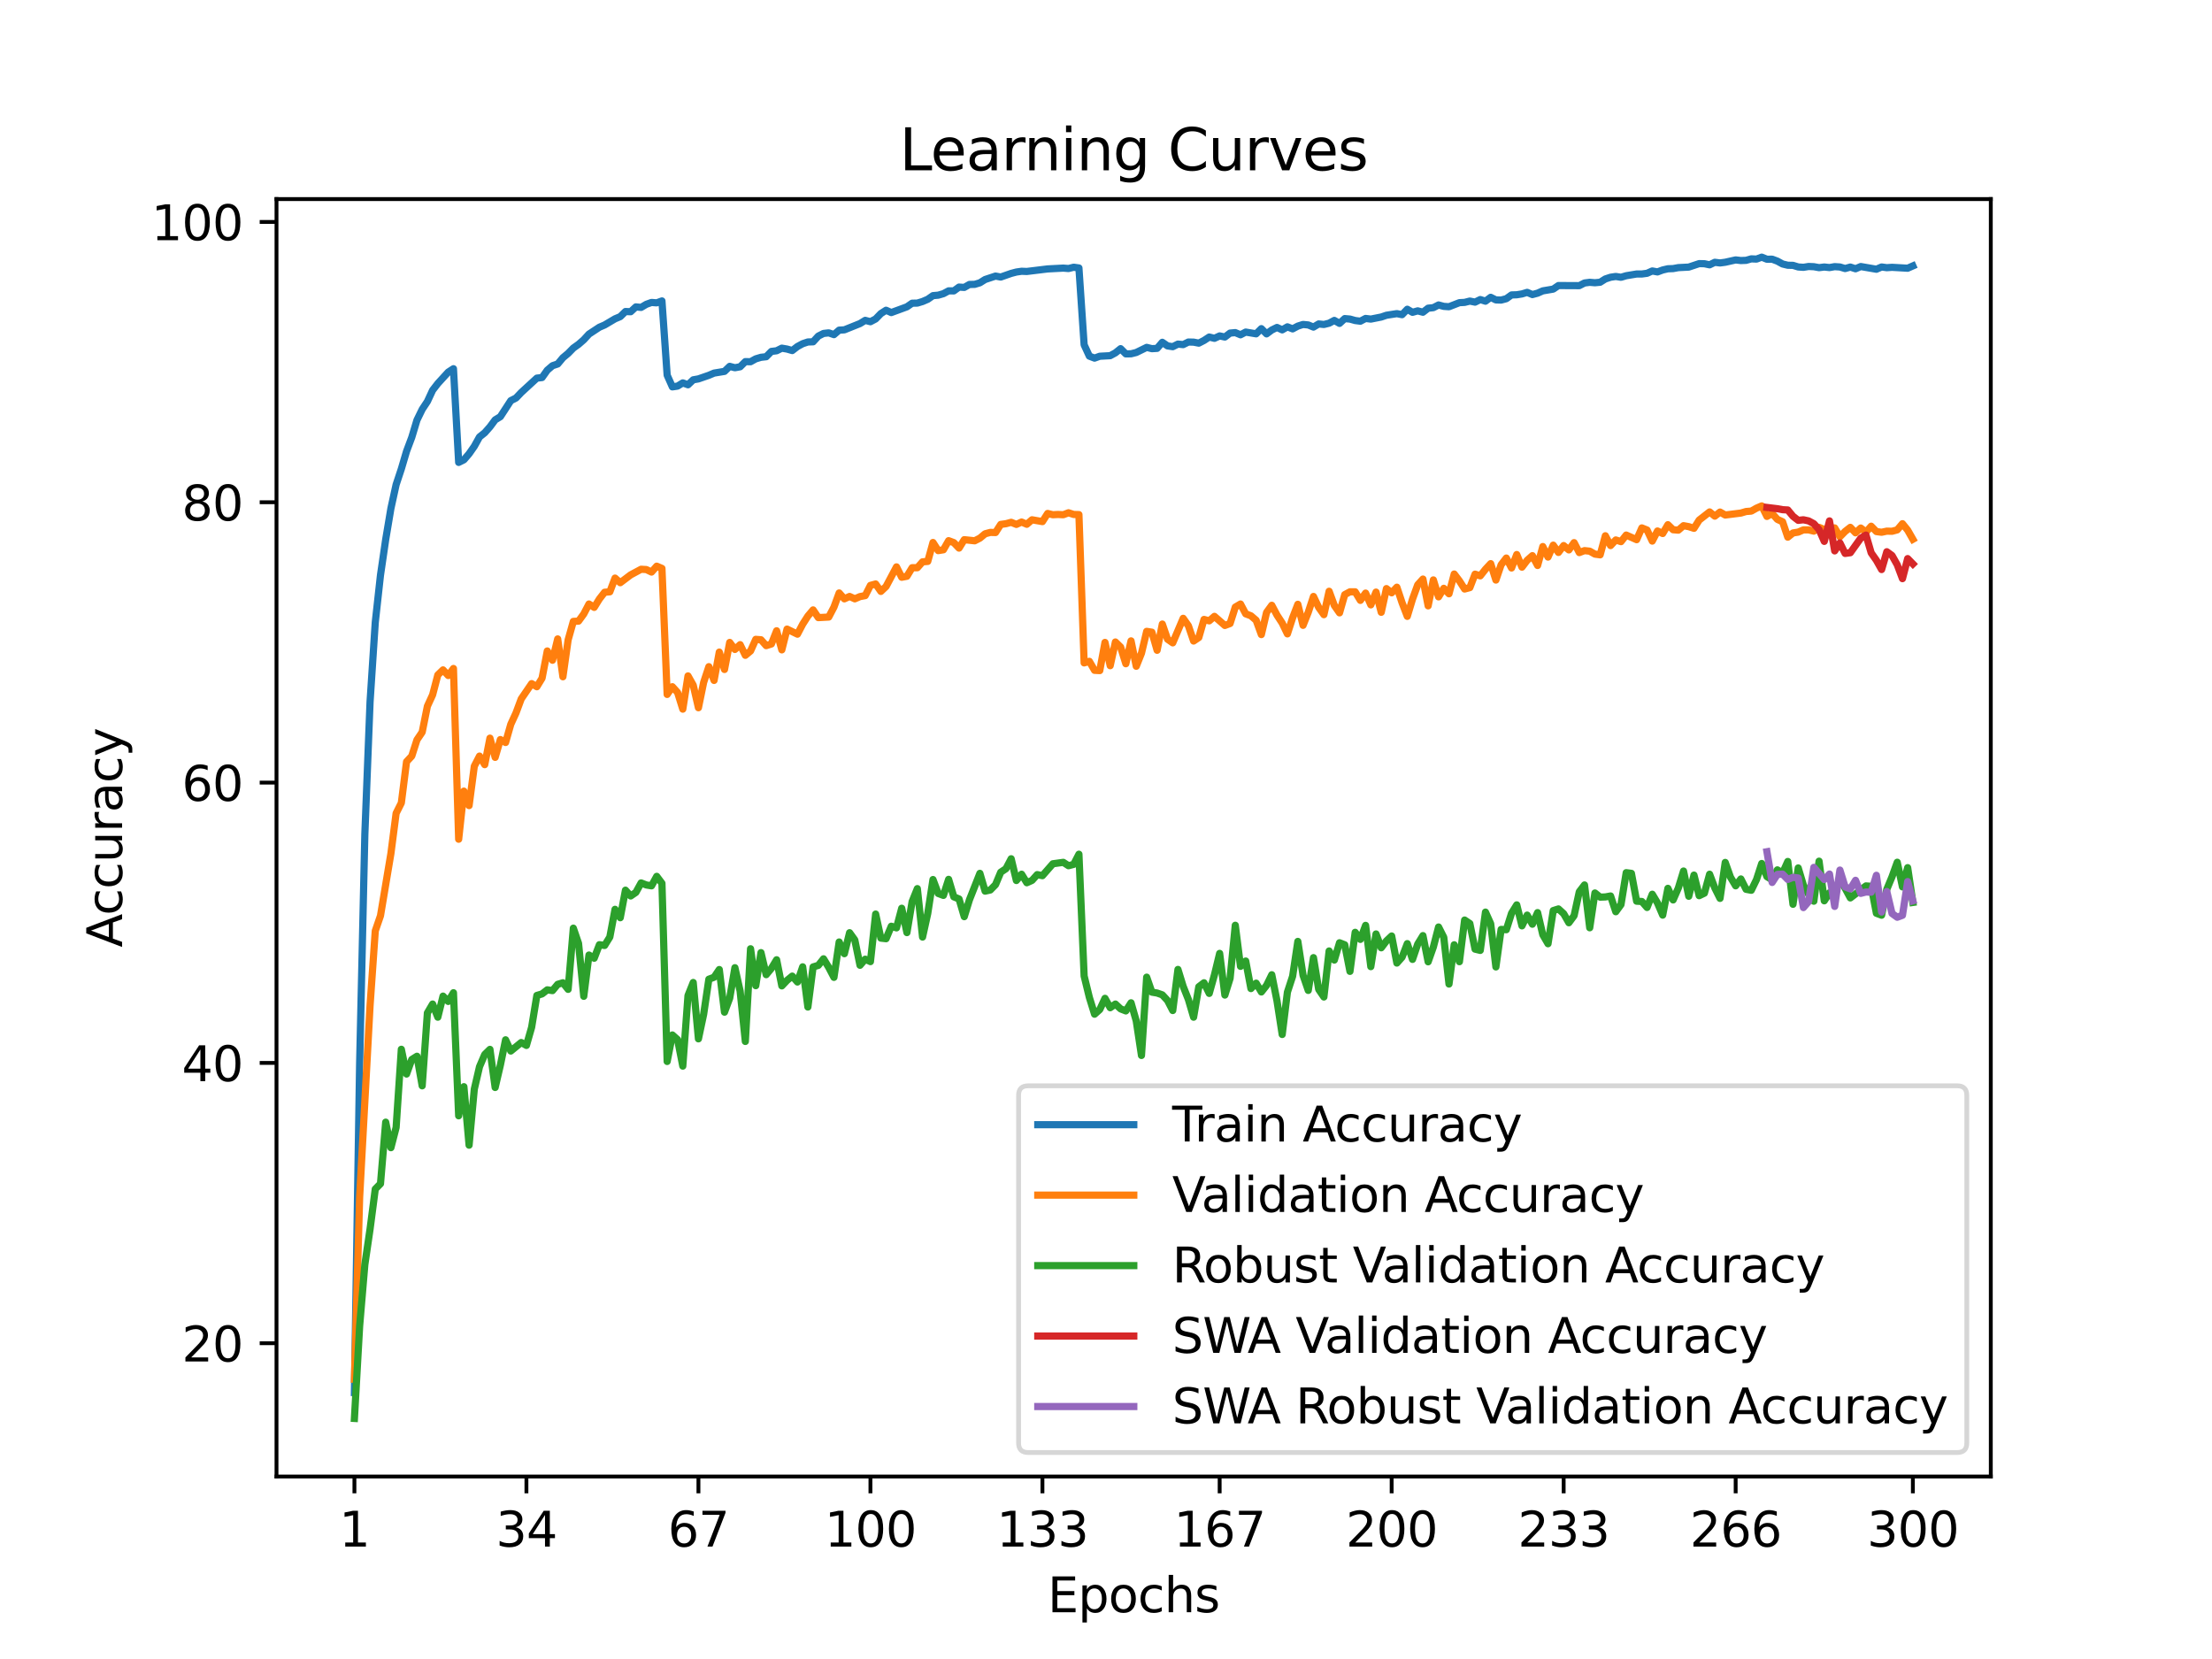 <?xml version="1.0" encoding="utf-8" standalone="no"?>
<!DOCTYPE svg PUBLIC "-//W3C//DTD SVG 1.1//EN"
  "http://www.w3.org/Graphics/SVG/1.1/DTD/svg11.dtd">
<svg xmlns:xlink="http://www.w3.org/1999/xlink" width="460.8pt" height="345.6pt" viewBox="0 0 460.8 345.6" xmlns="http://www.w3.org/2000/svg" version="1.1">
 <defs>
  <style type="text/css">*{stroke-linejoin: round; stroke-linecap: butt}</style>
 </defs>
 <g id="figure_1">
  <g id="patch_1">
   <path d="M 0 345.6 
L 460.8 345.6 
L 460.8 0 
L 0 0 
z
" style="fill: #ffffff"/>
  </g>
  <g id="axes_1">
   <g id="patch_2">
    <path d="M 57.6 307.584 
L 414.72 307.584 
L 414.72 41.472 
L 57.6 41.472 
z
" style="fill: #ffffff"/>
   </g>
   <g id="matplotlib.axis_1">
    <g id="xtick_1">
     <g id="line2d_1">
      <defs>
       <path id="mcf1f7110f9" d="M 0 0 
L 0 3.5 
" style="stroke: #000000; stroke-width: 0.8"/>
      </defs>
      <g>
       <use xlink:href="#mcf1f7110f9" x="73.833" y="307.584" style="stroke: #000000; stroke-width: 0.8"/>
      </g>
     </g>
     <g id="text_1">
      <!-- 1 -->
      <g transform="translate(70.651 322.182) scale(0.1 -0.1)">
       <defs>
        <path id="DejaVuSans-31" d="M 794 531 
L 1825 531 
L 1825 4091 
L 703 3866 
L 703 4441 
L 1819 4666 
L 2450 4666 
L 2450 531 
L 3481 531 
L 3481 0 
L 794 0 
L 794 531 
z
" transform="scale(0.016)"/>
       </defs>
       <use xlink:href="#DejaVuSans-31"/>
      </g>
     </g>
    </g>
    <g id="xtick_2">
     <g id="line2d_2">
      <g>
       <use xlink:href="#mcf1f7110f9" x="109.664" y="307.584" style="stroke: #000000; stroke-width: 0.8"/>
      </g>
     </g>
     <g id="text_2">
      <!-- 34 -->
      <g transform="translate(103.302 322.182) scale(0.1 -0.1)">
       <defs>
        <path id="DejaVuSans-33" d="M 2597 2516 
Q 3050 2419 3304 2112 
Q 3559 1806 3559 1356 
Q 3559 666 3084 287 
Q 2609 -91 1734 -91 
Q 1441 -91 1130 -33 
Q 819 25 488 141 
L 488 750 
Q 750 597 1062 519 
Q 1375 441 1716 441 
Q 2309 441 2620 675 
Q 2931 909 2931 1356 
Q 2931 1769 2642 2001 
Q 2353 2234 1838 2234 
L 1294 2234 
L 1294 2753 
L 1863 2753 
Q 2328 2753 2575 2939 
Q 2822 3125 2822 3475 
Q 2822 3834 2567 4026 
Q 2313 4219 1838 4219 
Q 1578 4219 1281 4162 
Q 984 4106 628 3988 
L 628 4550 
Q 988 4650 1302 4700 
Q 1616 4750 1894 4750 
Q 2613 4750 3031 4423 
Q 3450 4097 3450 3541 
Q 3450 3153 3228 2886 
Q 3006 2619 2597 2516 
z
" transform="scale(0.016)"/>
        <path id="DejaVuSans-34" d="M 2419 4116 
L 825 1625 
L 2419 1625 
L 2419 4116 
z
M 2253 4666 
L 3047 4666 
L 3047 1625 
L 3713 1625 
L 3713 1100 
L 3047 1100 
L 3047 0 
L 2419 0 
L 2419 1100 
L 313 1100 
L 313 1709 
L 2253 4666 
z
" transform="scale(0.016)"/>
       </defs>
       <use xlink:href="#DejaVuSans-33"/>
       <use xlink:href="#DejaVuSans-34" x="63.623"/>
      </g>
     </g>
    </g>
    <g id="xtick_3">
     <g id="line2d_3">
      <g>
       <use xlink:href="#mcf1f7110f9" x="145.496" y="307.584" style="stroke: #000000; stroke-width: 0.8"/>
      </g>
     </g>
     <g id="text_3">
      <!-- 67 -->
      <g transform="translate(139.133 322.182) scale(0.1 -0.1)">
       <defs>
        <path id="DejaVuSans-36" d="M 2113 2584 
Q 1688 2584 1439 2293 
Q 1191 2003 1191 1497 
Q 1191 994 1439 701 
Q 1688 409 2113 409 
Q 2538 409 2786 701 
Q 3034 994 3034 1497 
Q 3034 2003 2786 2293 
Q 2538 2584 2113 2584 
z
M 3366 4563 
L 3366 3988 
Q 3128 4100 2886 4159 
Q 2644 4219 2406 4219 
Q 1781 4219 1451 3797 
Q 1122 3375 1075 2522 
Q 1259 2794 1537 2939 
Q 1816 3084 2150 3084 
Q 2853 3084 3261 2657 
Q 3669 2231 3669 1497 
Q 3669 778 3244 343 
Q 2819 -91 2113 -91 
Q 1303 -91 875 529 
Q 447 1150 447 2328 
Q 447 3434 972 4092 
Q 1497 4750 2381 4750 
Q 2619 4750 2861 4703 
Q 3103 4656 3366 4563 
z
" transform="scale(0.016)"/>
        <path id="DejaVuSans-37" d="M 525 4666 
L 3525 4666 
L 3525 4397 
L 1831 0 
L 1172 0 
L 2766 4134 
L 525 4134 
L 525 4666 
z
" transform="scale(0.016)"/>
       </defs>
       <use xlink:href="#DejaVuSans-36"/>
       <use xlink:href="#DejaVuSans-37" x="63.623"/>
      </g>
     </g>
    </g>
    <g id="xtick_4">
     <g id="line2d_4">
      <g>
       <use xlink:href="#mcf1f7110f9" x="181.327" y="307.584" style="stroke: #000000; stroke-width: 0.8"/>
      </g>
     </g>
     <g id="text_4">
      <!-- 100 -->
      <g transform="translate(171.783 322.182) scale(0.1 -0.1)">
       <defs>
        <path id="DejaVuSans-30" d="M 2034 4250 
Q 1547 4250 1301 3770 
Q 1056 3291 1056 2328 
Q 1056 1369 1301 889 
Q 1547 409 2034 409 
Q 2525 409 2770 889 
Q 3016 1369 3016 2328 
Q 3016 3291 2770 3770 
Q 2525 4250 2034 4250 
z
M 2034 4750 
Q 2819 4750 3233 4129 
Q 3647 3509 3647 2328 
Q 3647 1150 3233 529 
Q 2819 -91 2034 -91 
Q 1250 -91 836 529 
Q 422 1150 422 2328 
Q 422 3509 836 4129 
Q 1250 4750 2034 4750 
z
" transform="scale(0.016)"/>
       </defs>
       <use xlink:href="#DejaVuSans-31"/>
       <use xlink:href="#DejaVuSans-30" x="63.623"/>
       <use xlink:href="#DejaVuSans-30" x="127.246"/>
      </g>
     </g>
    </g>
    <g id="xtick_5">
     <g id="line2d_5">
      <g>
       <use xlink:href="#mcf1f7110f9" x="217.158" y="307.584" style="stroke: #000000; stroke-width: 0.8"/>
      </g>
     </g>
     <g id="text_5">
      <!-- 133 -->
      <g transform="translate(207.615 322.182) scale(0.1 -0.1)">
       <use xlink:href="#DejaVuSans-31"/>
       <use xlink:href="#DejaVuSans-33" x="63.623"/>
       <use xlink:href="#DejaVuSans-33" x="127.246"/>
      </g>
     </g>
    </g>
    <g id="xtick_6">
     <g id="line2d_6">
      <g>
       <use xlink:href="#mcf1f7110f9" x="254.076" y="307.584" style="stroke: #000000; stroke-width: 0.8"/>
      </g>
     </g>
     <g id="text_6">
      <!-- 167 -->
      <g transform="translate(244.532 322.182) scale(0.1 -0.1)">
       <use xlink:href="#DejaVuSans-31"/>
       <use xlink:href="#DejaVuSans-36" x="63.623"/>
       <use xlink:href="#DejaVuSans-37" x="127.246"/>
      </g>
     </g>
    </g>
    <g id="xtick_7">
     <g id="line2d_7">
      <g>
       <use xlink:href="#mcf1f7110f9" x="289.907" y="307.584" style="stroke: #000000; stroke-width: 0.8"/>
      </g>
     </g>
     <g id="text_7">
      <!-- 200 -->
      <g transform="translate(280.363 322.182) scale(0.1 -0.1)">
       <defs>
        <path id="DejaVuSans-32" d="M 1228 531 
L 3431 531 
L 3431 0 
L 469 0 
L 469 531 
Q 828 903 1448 1529 
Q 2069 2156 2228 2338 
Q 2531 2678 2651 2914 
Q 2772 3150 2772 3378 
Q 2772 3750 2511 3984 
Q 2250 4219 1831 4219 
Q 1534 4219 1204 4116 
Q 875 4013 500 3803 
L 500 4441 
Q 881 4594 1212 4672 
Q 1544 4750 1819 4750 
Q 2544 4750 2975 4387 
Q 3406 4025 3406 3419 
Q 3406 3131 3298 2873 
Q 3191 2616 2906 2266 
Q 2828 2175 2409 1742 
Q 1991 1309 1228 531 
z
" transform="scale(0.016)"/>
       </defs>
       <use xlink:href="#DejaVuSans-32"/>
       <use xlink:href="#DejaVuSans-30" x="63.623"/>
       <use xlink:href="#DejaVuSans-30" x="127.246"/>
      </g>
     </g>
    </g>
    <g id="xtick_8">
     <g id="line2d_8">
      <g>
       <use xlink:href="#mcf1f7110f9" x="325.739" y="307.584" style="stroke: #000000; stroke-width: 0.8"/>
      </g>
     </g>
     <g id="text_8">
      <!-- 233 -->
      <g transform="translate(316.195 322.182) scale(0.1 -0.1)">
       <use xlink:href="#DejaVuSans-32"/>
       <use xlink:href="#DejaVuSans-33" x="63.623"/>
       <use xlink:href="#DejaVuSans-33" x="127.246"/>
      </g>
     </g>
    </g>
    <g id="xtick_9">
     <g id="line2d_9">
      <g>
       <use xlink:href="#mcf1f7110f9" x="361.57" y="307.584" style="stroke: #000000; stroke-width: 0.8"/>
      </g>
     </g>
     <g id="text_9">
      <!-- 266 -->
      <g transform="translate(352.026 322.182) scale(0.1 -0.1)">
       <use xlink:href="#DejaVuSans-32"/>
       <use xlink:href="#DejaVuSans-36" x="63.623"/>
       <use xlink:href="#DejaVuSans-36" x="127.246"/>
      </g>
     </g>
    </g>
    <g id="xtick_10">
     <g id="line2d_10">
      <g>
       <use xlink:href="#mcf1f7110f9" x="398.487" y="307.584" style="stroke: #000000; stroke-width: 0.8"/>
      </g>
     </g>
     <g id="text_10">
      <!-- 300 -->
      <g transform="translate(388.944 322.182) scale(0.1 -0.1)">
       <use xlink:href="#DejaVuSans-33"/>
       <use xlink:href="#DejaVuSans-30" x="63.623"/>
       <use xlink:href="#DejaVuSans-30" x="127.246"/>
      </g>
     </g>
    </g>
    <g id="text_11">
     <!-- Epochs -->
     <g transform="translate(218.244 335.861) scale(0.1 -0.1)">
      <defs>
       <path id="DejaVuSans-45" d="M 628 4666 
L 3578 4666 
L 3578 4134 
L 1259 4134 
L 1259 2753 
L 3481 2753 
L 3481 2222 
L 1259 2222 
L 1259 531 
L 3634 531 
L 3634 0 
L 628 0 
L 628 4666 
z
" transform="scale(0.016)"/>
       <path id="DejaVuSans-70" d="M 1159 525 
L 1159 -1331 
L 581 -1331 
L 581 3500 
L 1159 3500 
L 1159 2969 
Q 1341 3281 1617 3432 
Q 1894 3584 2278 3584 
Q 2916 3584 3314 3078 
Q 3713 2572 3713 1747 
Q 3713 922 3314 415 
Q 2916 -91 2278 -91 
Q 1894 -91 1617 61 
Q 1341 213 1159 525 
z
M 3116 1747 
Q 3116 2381 2855 2742 
Q 2594 3103 2138 3103 
Q 1681 3103 1420 2742 
Q 1159 2381 1159 1747 
Q 1159 1113 1420 752 
Q 1681 391 2138 391 
Q 2594 391 2855 752 
Q 3116 1113 3116 1747 
z
" transform="scale(0.016)"/>
       <path id="DejaVuSans-6f" d="M 1959 3097 
Q 1497 3097 1228 2736 
Q 959 2375 959 1747 
Q 959 1119 1226 758 
Q 1494 397 1959 397 
Q 2419 397 2687 759 
Q 2956 1122 2956 1747 
Q 2956 2369 2687 2733 
Q 2419 3097 1959 3097 
z
M 1959 3584 
Q 2709 3584 3137 3096 
Q 3566 2609 3566 1747 
Q 3566 888 3137 398 
Q 2709 -91 1959 -91 
Q 1206 -91 779 398 
Q 353 888 353 1747 
Q 353 2609 779 3096 
Q 1206 3584 1959 3584 
z
" transform="scale(0.016)"/>
       <path id="DejaVuSans-63" d="M 3122 3366 
L 3122 2828 
Q 2878 2963 2633 3030 
Q 2388 3097 2138 3097 
Q 1578 3097 1268 2742 
Q 959 2388 959 1747 
Q 959 1106 1268 751 
Q 1578 397 2138 397 
Q 2388 397 2633 464 
Q 2878 531 3122 666 
L 3122 134 
Q 2881 22 2623 -34 
Q 2366 -91 2075 -91 
Q 1284 -91 818 406 
Q 353 903 353 1747 
Q 353 2603 823 3093 
Q 1294 3584 2113 3584 
Q 2378 3584 2631 3529 
Q 2884 3475 3122 3366 
z
" transform="scale(0.016)"/>
       <path id="DejaVuSans-68" d="M 3513 2113 
L 3513 0 
L 2938 0 
L 2938 2094 
Q 2938 2591 2744 2837 
Q 2550 3084 2163 3084 
Q 1697 3084 1428 2787 
Q 1159 2491 1159 1978 
L 1159 0 
L 581 0 
L 581 4863 
L 1159 4863 
L 1159 2956 
Q 1366 3272 1645 3428 
Q 1925 3584 2291 3584 
Q 2894 3584 3203 3211 
Q 3513 2838 3513 2113 
z
" transform="scale(0.016)"/>
       <path id="DejaVuSans-73" d="M 2834 3397 
L 2834 2853 
Q 2591 2978 2328 3040 
Q 2066 3103 1784 3103 
Q 1356 3103 1142 2972 
Q 928 2841 928 2578 
Q 928 2378 1081 2264 
Q 1234 2150 1697 2047 
L 1894 2003 
Q 2506 1872 2764 1633 
Q 3022 1394 3022 966 
Q 3022 478 2636 193 
Q 2250 -91 1575 -91 
Q 1294 -91 989 -36 
Q 684 19 347 128 
L 347 722 
Q 666 556 975 473 
Q 1284 391 1588 391 
Q 1994 391 2212 530 
Q 2431 669 2431 922 
Q 2431 1156 2273 1281 
Q 2116 1406 1581 1522 
L 1381 1569 
Q 847 1681 609 1914 
Q 372 2147 372 2553 
Q 372 3047 722 3315 
Q 1072 3584 1716 3584 
Q 2034 3584 2315 3537 
Q 2597 3491 2834 3397 
z
" transform="scale(0.016)"/>
      </defs>
      <use xlink:href="#DejaVuSans-45"/>
      <use xlink:href="#DejaVuSans-70" x="63.184"/>
      <use xlink:href="#DejaVuSans-6f" x="126.66"/>
      <use xlink:href="#DejaVuSans-63" x="187.842"/>
      <use xlink:href="#DejaVuSans-68" x="242.822"/>
      <use xlink:href="#DejaVuSans-73" x="306.201"/>
     </g>
    </g>
   </g>
   <g id="matplotlib.axis_2">
    <g id="ytick_1">
     <g id="line2d_11">
      <defs>
       <path id="mb8cfdca576" d="M 0 0 
L -3.5 0 
" style="stroke: #000000; stroke-width: 0.8"/>
      </defs>
      <g>
       <use xlink:href="#mb8cfdca576" x="57.6" y="279.821" style="stroke: #000000; stroke-width: 0.8"/>
      </g>
     </g>
     <g id="text_12">
      <!-- 20 -->
      <g transform="translate(37.875 283.621) scale(0.1 -0.1)">
       <use xlink:href="#DejaVuSans-32"/>
       <use xlink:href="#DejaVuSans-30" x="63.623"/>
      </g>
     </g>
    </g>
    <g id="ytick_2">
     <g id="line2d_12">
      <g>
       <use xlink:href="#mb8cfdca576" x="57.6" y="221.424" style="stroke: #000000; stroke-width: 0.8"/>
      </g>
     </g>
     <g id="text_13">
      <!-- 40 -->
      <g transform="translate(37.875 225.224) scale(0.1 -0.1)">
       <use xlink:href="#DejaVuSans-34"/>
       <use xlink:href="#DejaVuSans-30" x="63.623"/>
      </g>
     </g>
    </g>
    <g id="ytick_3">
     <g id="line2d_13">
      <g>
       <use xlink:href="#mb8cfdca576" x="57.6" y="163.027" style="stroke: #000000; stroke-width: 0.8"/>
      </g>
     </g>
     <g id="text_14">
      <!-- 60 -->
      <g transform="translate(37.875 166.827) scale(0.1 -0.1)">
       <use xlink:href="#DejaVuSans-36"/>
       <use xlink:href="#DejaVuSans-30" x="63.623"/>
      </g>
     </g>
    </g>
    <g id="ytick_4">
     <g id="line2d_14">
      <g>
       <use xlink:href="#mb8cfdca576" x="57.6" y="104.63" style="stroke: #000000; stroke-width: 0.8"/>
      </g>
     </g>
     <g id="text_15">
      <!-- 80 -->
      <g transform="translate(37.875 108.43) scale(0.1 -0.1)">
       <defs>
        <path id="DejaVuSans-38" d="M 2034 2216 
Q 1584 2216 1326 1975 
Q 1069 1734 1069 1313 
Q 1069 891 1326 650 
Q 1584 409 2034 409 
Q 2484 409 2743 651 
Q 3003 894 3003 1313 
Q 3003 1734 2745 1975 
Q 2488 2216 2034 2216 
z
M 1403 2484 
Q 997 2584 770 2862 
Q 544 3141 544 3541 
Q 544 4100 942 4425 
Q 1341 4750 2034 4750 
Q 2731 4750 3128 4425 
Q 3525 4100 3525 3541 
Q 3525 3141 3298 2862 
Q 3072 2584 2669 2484 
Q 3125 2378 3379 2068 
Q 3634 1759 3634 1313 
Q 3634 634 3220 271 
Q 2806 -91 2034 -91 
Q 1263 -91 848 271 
Q 434 634 434 1313 
Q 434 1759 690 2068 
Q 947 2378 1403 2484 
z
M 1172 3481 
Q 1172 3119 1398 2916 
Q 1625 2713 2034 2713 
Q 2441 2713 2670 2916 
Q 2900 3119 2900 3481 
Q 2900 3844 2670 4047 
Q 2441 4250 2034 4250 
Q 1625 4250 1398 4047 
Q 1172 3844 1172 3481 
z
" transform="scale(0.016)"/>
       </defs>
       <use xlink:href="#DejaVuSans-38"/>
       <use xlink:href="#DejaVuSans-30" x="63.623"/>
      </g>
     </g>
    </g>
    <g id="ytick_5">
     <g id="line2d_15">
      <g>
       <use xlink:href="#mb8cfdca576" x="57.6" y="46.233" style="stroke: #000000; stroke-width: 0.8"/>
      </g>
     </g>
     <g id="text_16">
      <!-- 100 -->
      <g transform="translate(31.512 50.033) scale(0.1 -0.1)">
       <use xlink:href="#DejaVuSans-31"/>
       <use xlink:href="#DejaVuSans-30" x="63.623"/>
       <use xlink:href="#DejaVuSans-30" x="127.246"/>
      </g>
     </g>
    </g>
    <g id="text_17">
     <!-- Accuracy -->
     <g transform="translate(25.433 197.356) rotate(-90) scale(0.1 -0.1)">
      <defs>
       <path id="DejaVuSans-41" d="M 2188 4044 
L 1331 1722 
L 3047 1722 
L 2188 4044 
z
M 1831 4666 
L 2547 4666 
L 4325 0 
L 3669 0 
L 3244 1197 
L 1141 1197 
L 716 0 
L 50 0 
L 1831 4666 
z
" transform="scale(0.016)"/>
       <path id="DejaVuSans-75" d="M 544 1381 
L 544 3500 
L 1119 3500 
L 1119 1403 
Q 1119 906 1312 657 
Q 1506 409 1894 409 
Q 2359 409 2629 706 
Q 2900 1003 2900 1516 
L 2900 3500 
L 3475 3500 
L 3475 0 
L 2900 0 
L 2900 538 
Q 2691 219 2414 64 
Q 2138 -91 1772 -91 
Q 1169 -91 856 284 
Q 544 659 544 1381 
z
M 1991 3584 
L 1991 3584 
z
" transform="scale(0.016)"/>
       <path id="DejaVuSans-72" d="M 2631 2963 
Q 2534 3019 2420 3045 
Q 2306 3072 2169 3072 
Q 1681 3072 1420 2755 
Q 1159 2438 1159 1844 
L 1159 0 
L 581 0 
L 581 3500 
L 1159 3500 
L 1159 2956 
Q 1341 3275 1631 3429 
Q 1922 3584 2338 3584 
Q 2397 3584 2469 3576 
Q 2541 3569 2628 3553 
L 2631 2963 
z
" transform="scale(0.016)"/>
       <path id="DejaVuSans-61" d="M 2194 1759 
Q 1497 1759 1228 1600 
Q 959 1441 959 1056 
Q 959 750 1161 570 
Q 1363 391 1709 391 
Q 2188 391 2477 730 
Q 2766 1069 2766 1631 
L 2766 1759 
L 2194 1759 
z
M 3341 1997 
L 3341 0 
L 2766 0 
L 2766 531 
Q 2569 213 2275 61 
Q 1981 -91 1556 -91 
Q 1019 -91 701 211 
Q 384 513 384 1019 
Q 384 1609 779 1909 
Q 1175 2209 1959 2209 
L 2766 2209 
L 2766 2266 
Q 2766 2663 2505 2880 
Q 2244 3097 1772 3097 
Q 1472 3097 1187 3025 
Q 903 2953 641 2809 
L 641 3341 
Q 956 3463 1253 3523 
Q 1550 3584 1831 3584 
Q 2591 3584 2966 3190 
Q 3341 2797 3341 1997 
z
" transform="scale(0.016)"/>
       <path id="DejaVuSans-79" d="M 2059 -325 
Q 1816 -950 1584 -1140 
Q 1353 -1331 966 -1331 
L 506 -1331 
L 506 -850 
L 844 -850 
Q 1081 -850 1212 -737 
Q 1344 -625 1503 -206 
L 1606 56 
L 191 3500 
L 800 3500 
L 1894 763 
L 2988 3500 
L 3597 3500 
L 2059 -325 
z
" transform="scale(0.016)"/>
      </defs>
      <use xlink:href="#DejaVuSans-41"/>
      <use xlink:href="#DejaVuSans-63" x="66.658"/>
      <use xlink:href="#DejaVuSans-63" x="121.639"/>
      <use xlink:href="#DejaVuSans-75" x="176.619"/>
      <use xlink:href="#DejaVuSans-72" x="239.998"/>
      <use xlink:href="#DejaVuSans-61" x="281.111"/>
      <use xlink:href="#DejaVuSans-63" x="342.391"/>
      <use xlink:href="#DejaVuSans-79" x="397.371"/>
     </g>
    </g>
   </g>
   <g id="line2d_16">
    <path d="M 73.833 290.088 
L 74.919 221.547 
L 76.004 173.796 
L 77.09 146.203 
L 78.176 129.636 
L 79.262 119.808 
L 80.348 112.385 
L 81.433 105.915 
L 82.519 100.957 
L 83.605 97.681 
L 84.691 94.008 
L 85.777 91.111 
L 86.862 87.508 
L 87.948 85.278 
L 89.034 83.637 
L 90.12 81.295 
L 91.206 79.893 
L 93.377 77.517 
L 94.463 76.81 
L 95.549 96.326 
L 96.635 95.789 
L 97.72 94.528 
L 98.806 92.974 
L 99.892 91.018 
L 100.978 90.154 
L 102.064 88.922 
L 103.149 87.462 
L 104.235 86.802 
L 106.407 83.461 
L 107.493 82.913 
L 108.578 81.768 
L 111.836 78.772 
L 112.922 78.65 
L 114.007 77.12 
L 115.093 76.185 
L 116.179 75.823 
L 117.265 74.521 
L 118.351 73.616 
L 119.436 72.506 
L 120.522 71.729 
L 121.608 70.783 
L 122.694 69.598 
L 124.865 68.167 
L 125.951 67.7 
L 128.123 66.415 
L 129.209 65.96 
L 130.294 64.897 
L 131.38 64.938 
L 132.466 63.933 
L 133.552 64.039 
L 134.638 63.396 
L 135.723 63.005 
L 136.809 63.087 
L 137.895 62.69 
L 138.981 78.153 
L 140.067 80.594 
L 141.152 80.431 
L 142.238 79.765 
L 143.324 80.156 
L 144.41 79.123 
L 145.496 78.93 
L 147.667 78.182 
L 148.753 77.721 
L 150.925 77.365 
L 152.01 76.319 
L 153.096 76.606 
L 154.182 76.407 
L 155.268 75.333 
L 156.354 75.356 
L 157.439 74.754 
L 158.525 74.433 
L 159.611 74.311 
L 160.697 73.207 
L 161.783 73.073 
L 162.868 72.53 
L 163.954 72.716 
L 165.04 73.026 
L 166.126 72.185 
L 167.212 71.601 
L 168.297 71.239 
L 169.383 71.204 
L 170.469 70.013 
L 171.555 69.464 
L 172.641 69.341 
L 173.726 69.709 
L 174.812 68.775 
L 175.898 68.71 
L 179.155 67.402 
L 180.241 66.737 
L 181.327 67.017 
L 182.413 66.445 
L 183.499 65.323 
L 184.584 64.628 
L 185.67 65.113 
L 188.928 63.916 
L 190.013 63.163 
L 191.099 63.139 
L 192.185 62.812 
L 193.271 62.345 
L 194.357 61.586 
L 195.442 61.492 
L 196.528 61.177 
L 197.614 60.593 
L 198.7 60.599 
L 199.786 59.805 
L 200.871 59.875 
L 201.957 59.256 
L 203.043 59.238 
L 204.129 58.911 
L 205.215 58.228 
L 207.386 57.51 
L 208.472 57.714 
L 210.644 56.955 
L 211.729 56.669 
L 212.815 56.511 
L 213.901 56.552 
L 218.244 56.021 
L 221.502 55.851 
L 222.587 55.939 
L 223.673 55.67 
L 224.759 55.822 
L 225.845 71.829 
L 226.931 74.188 
L 228.016 74.603 
L 229.102 74.211 
L 231.274 74.095 
L 232.36 73.505 
L 233.445 72.635 
L 234.531 73.721 
L 235.617 73.703 
L 236.703 73.429 
L 238.875 72.366 
L 239.96 72.635 
L 241.046 72.57 
L 242.132 71.309 
L 243.218 72.057 
L 244.304 72.22 
L 245.389 71.683 
L 246.475 71.788 
L 247.561 71.251 
L 248.647 71.274 
L 249.733 71.484 
L 250.818 70.924 
L 251.904 70.211 
L 252.99 70.48 
L 254.076 69.978 
L 255.162 70.211 
L 256.247 69.388 
L 257.333 69.288 
L 258.419 69.744 
L 259.505 69.178 
L 261.676 69.54 
L 262.762 68.465 
L 263.848 69.551 
L 264.934 68.745 
L 266.02 68.214 
L 267.105 68.716 
L 268.191 68.086 
L 269.277 68.512 
L 270.363 67.934 
L 271.449 67.589 
L 272.534 67.694 
L 273.62 68.138 
L 274.706 67.484 
L 275.792 67.595 
L 276.878 67.326 
L 277.963 66.748 
L 279.049 67.367 
L 280.135 66.369 
L 281.221 66.468 
L 282.307 66.772 
L 283.392 66.912 
L 284.478 66.339 
L 285.564 66.474 
L 287.736 66.042 
L 288.821 65.674 
L 290.993 65.335 
L 292.079 65.551 
L 293.165 64.424 
L 294.25 65.061 
L 295.336 64.757 
L 296.422 65.043 
L 297.508 64.202 
L 298.594 64.091 
L 299.679 63.531 
L 300.765 63.823 
L 301.851 63.898 
L 304.023 63.052 
L 305.108 62.993 
L 306.194 62.719 
L 307.28 62.941 
L 308.366 62.403 
L 309.452 62.742 
L 310.537 61.936 
L 311.623 62.479 
L 312.709 62.509 
L 313.795 62.222 
L 314.881 61.44 
L 315.966 61.405 
L 317.052 61.23 
L 318.138 60.903 
L 319.224 61.364 
L 320.31 61.072 
L 321.395 60.593 
L 323.567 60.225 
L 324.653 59.484 
L 328.996 59.507 
L 330.082 58.952 
L 331.168 58.812 
L 332.253 58.9 
L 333.339 58.795 
L 334.425 58.111 
L 335.511 57.755 
L 336.597 57.592 
L 337.682 57.761 
L 338.768 57.44 
L 340.94 57.078 
L 342.026 57.078 
L 343.111 56.932 
L 344.197 56.447 
L 345.283 56.646 
L 346.369 56.243 
L 347.455 55.991 
L 348.54 55.951 
L 349.626 55.752 
L 351.798 55.641 
L 353.969 54.917 
L 355.055 54.94 
L 356.141 55.168 
L 357.227 54.643 
L 358.313 54.777 
L 359.398 54.631 
L 361.57 54.146 
L 362.656 54.275 
L 363.742 54.234 
L 364.827 53.924 
L 365.913 53.971 
L 366.999 53.568 
L 368.085 54.006 
L 369.171 53.994 
L 370.256 54.397 
L 371.342 54.993 
L 372.428 55.256 
L 373.514 55.279 
L 374.6 55.612 
L 375.685 55.688 
L 376.771 55.513 
L 377.857 55.559 
L 378.943 55.758 
L 380.029 55.624 
L 381.114 55.74 
L 382.2 55.548 
L 383.286 55.618 
L 384.372 55.945 
L 385.458 55.635 
L 386.543 55.991 
L 387.629 55.524 
L 390.887 56.085 
L 391.972 55.618 
L 393.058 55.764 
L 394.144 55.688 
L 397.401 55.875 
L 398.487 55.396 
L 398.487 55.396 
" clip-path="url(#p074cc9845e)" style="fill: none; stroke: #1f77b4; stroke-width: 1.5; stroke-linecap: square"/>
   </g>
   <g id="line2d_17">
    <path d="M 73.833 287.326 
L 74.919 249.426 
L 77.09 209.482 
L 78.176 193.919 
L 79.262 190.766 
L 81.433 177.802 
L 82.519 169.422 
L 83.605 167.261 
L 84.691 158.677 
L 85.777 157.509 
L 86.862 154.122 
L 87.948 152.516 
L 89.034 147.114 
L 90.12 144.749 
L 91.206 140.603 
L 92.291 139.552 
L 93.377 140.72 
L 94.463 139.26 
L 95.549 174.824 
L 96.635 164.809 
L 97.72 167.816 
L 98.806 159.611 
L 99.892 157.509 
L 100.978 159.29 
L 102.064 153.771 
L 103.149 157.772 
L 104.235 154.063 
L 105.321 154.677 
L 106.407 150.881 
L 107.493 148.516 
L 108.578 145.596 
L 110.75 142.413 
L 111.836 143.056 
L 112.922 141.275 
L 114.007 135.61 
L 115.093 137.537 
L 116.179 133.099 
L 117.265 140.983 
L 118.351 133.303 
L 119.436 129.449 
L 120.522 129.391 
L 121.608 127.902 
L 122.694 125.828 
L 123.78 126.529 
L 124.865 124.777 
L 125.951 123.376 
L 127.037 123.288 
L 128.123 120.427 
L 129.209 121.39 
L 131.38 119.755 
L 133.552 118.587 
L 134.638 118.646 
L 135.723 119.171 
L 136.809 117.945 
L 137.895 118.412 
L 138.981 144.662 
L 140.067 143.056 
L 141.152 144.253 
L 142.238 147.727 
L 143.324 140.807 
L 144.41 142.734 
L 145.496 147.435 
L 146.581 142.15 
L 147.667 138.88 
L 148.753 141.742 
L 149.839 135.844 
L 150.925 139.464 
L 152.01 133.829 
L 153.096 135.289 
L 154.182 134.296 
L 155.268 136.515 
L 156.354 135.61 
L 157.439 133.187 
L 158.525 133.274 
L 159.611 134.5 
L 160.697 134.15 
L 161.783 131.405 
L 162.868 135.376 
L 163.954 131.055 
L 166.126 132.106 
L 167.212 130.033 
L 168.297 128.34 
L 169.383 127.055 
L 170.469 128.661 
L 172.641 128.544 
L 173.726 126.471 
L 174.812 123.522 
L 175.898 124.748 
L 176.984 124.252 
L 178.07 124.748 
L 179.155 124.281 
L 180.241 124.077 
L 181.327 121.945 
L 182.413 121.653 
L 183.499 123.201 
L 184.584 122.179 
L 186.756 118.091 
L 187.842 120.252 
L 188.928 120.047 
L 190.013 118.266 
L 191.099 118.266 
L 192.185 117.04 
L 193.271 116.952 
L 194.357 113.01 
L 195.442 114.704 
L 196.528 114.529 
L 197.614 112.631 
L 198.7 113.04 
L 199.786 114.178 
L 200.871 112.426 
L 203.043 112.66 
L 204.129 112.105 
L 205.215 111.2 
L 206.3 110.908 
L 207.386 110.937 
L 208.472 109.244 
L 209.558 109.098 
L 210.644 108.806 
L 211.729 109.244 
L 212.815 108.747 
L 213.901 109.215 
L 214.987 108.28 
L 217.158 108.66 
L 218.244 106.966 
L 219.33 107.229 
L 220.416 107.171 
L 221.502 107.229 
L 222.587 106.82 
L 223.673 107.171 
L 224.759 107.2 
L 225.845 138.092 
L 226.931 137.771 
L 228.016 139.639 
L 229.102 139.698 
L 230.188 133.829 
L 231.274 138.676 
L 232.36 133.741 
L 233.445 134.792 
L 234.531 138.267 
L 235.617 133.508 
L 236.703 138.793 
L 237.789 136.077 
L 238.875 131.522 
L 239.96 131.697 
L 241.046 135.464 
L 242.132 130.004 
L 243.218 133.157 
L 244.304 133.916 
L 246.475 128.807 
L 247.561 130.354 
L 248.647 133.537 
L 249.733 132.807 
L 250.818 129.04 
L 251.904 129.332 
L 252.99 128.398 
L 255.162 130.296 
L 256.247 129.887 
L 257.333 126.471 
L 258.419 125.828 
L 259.505 127.872 
L 260.591 128.281 
L 261.676 129.216 
L 262.762 132.194 
L 263.848 127.58 
L 264.934 126.091 
L 266.02 128.135 
L 267.105 129.799 
L 268.191 132.048 
L 269.277 128.69 
L 270.363 125.887 
L 271.449 130.267 
L 272.534 127.551 
L 273.62 124.252 
L 274.706 126.529 
L 275.792 128.048 
L 276.878 123.171 
L 277.963 126.12 
L 279.049 127.668 
L 280.135 123.872 
L 281.221 123.288 
L 282.307 123.288 
L 283.392 125.069 
L 284.478 123.551 
L 285.564 126.004 
L 286.65 123.347 
L 287.736 127.551 
L 288.821 122.617 
L 289.907 123.493 
L 290.993 122.325 
L 292.079 125.566 
L 293.165 128.398 
L 294.25 124.807 
L 295.336 121.828 
L 296.422 120.631 
L 297.508 126.208 
L 298.594 120.806 
L 299.679 124.339 
L 300.765 122.558 
L 301.851 123.697 
L 302.937 119.58 
L 304.023 121.011 
L 305.108 122.704 
L 306.194 122.412 
L 307.28 119.609 
L 308.366 119.96 
L 309.452 118.587 
L 310.537 117.419 
L 311.623 120.836 
L 312.709 117.653 
L 313.795 116.251 
L 314.881 118.324 
L 315.966 115.521 
L 317.052 118.149 
L 318.138 116.719 
L 319.224 115.755 
L 320.31 117.799 
L 321.395 113.857 
L 322.481 116.047 
L 323.567 113.565 
L 324.653 115.083 
L 325.739 113.653 
L 326.824 114.558 
L 327.91 113.04 
L 328.996 115.113 
L 330.082 114.704 
L 331.168 114.821 
L 332.253 115.434 
L 333.339 115.58 
L 334.425 111.609 
L 335.511 113.653 
L 336.597 112.485 
L 337.682 112.835 
L 338.768 111.463 
L 340.94 112.426 
L 342.026 109.974 
L 343.111 110.412 
L 344.197 112.718 
L 345.283 110.616 
L 346.369 111.142 
L 347.455 109.302 
L 348.54 110.353 
L 349.626 110.441 
L 350.712 109.507 
L 351.798 109.711 
L 352.884 110.061 
L 353.969 108.339 
L 356.141 106.645 
L 357.227 107.521 
L 358.313 106.674 
L 359.398 107.287 
L 362.656 106.879 
L 363.742 106.557 
L 364.827 106.47 
L 365.913 105.857 
L 366.999 105.39 
L 368.085 107.579 
L 369.171 106.966 
L 370.256 108.193 
L 371.342 108.689 
L 372.428 111.901 
L 373.514 111.025 
L 374.6 110.85 
L 375.685 110.382 
L 376.771 110.382 
L 377.857 110.645 
L 378.943 109.857 
L 380.029 110.295 
L 381.114 110.003 
L 382.2 109.974 
L 383.286 111.813 
L 384.372 110.704 
L 385.458 109.857 
L 386.543 110.996 
L 387.629 110.003 
L 388.715 110.85 
L 389.801 109.623 
L 390.887 110.733 
L 391.972 110.879 
L 393.058 110.645 
L 394.144 110.674 
L 395.23 110.382 
L 396.316 109.098 
L 397.401 110.441 
L 398.487 112.339 
L 398.487 112.339 
" clip-path="url(#p074cc9845e)" style="fill: none; stroke: #ff7f0e; stroke-width: 1.5; stroke-linecap: square"/>
   </g>
   <g id="line2d_18">
    <path d="M 73.833 295.488 
L 74.919 276.237 
L 76.004 263.43 
L 77.09 256.04 
L 78.176 247.703 
L 79.262 246.596 
L 80.348 233.768 
L 81.433 239.085 
L 82.519 234.876 
L 83.605 218.585 
L 84.691 223.74 
L 85.777 220.72 
L 86.862 220.035 
L 87.948 226.197 
L 89.034 211.014 
L 90.12 209.161 
L 91.206 211.9 
L 92.291 207.51 
L 93.377 208.617 
L 94.463 206.805 
L 95.549 232.439 
L 96.635 226.378 
L 97.72 238.561 
L 98.806 226.882 
L 99.892 222.21 
L 100.978 219.673 
L 102.064 218.605 
L 103.149 226.539 
L 104.235 221.888 
L 105.321 216.612 
L 106.407 218.948 
L 108.578 217.176 
L 109.664 217.78 
L 110.75 213.994 
L 111.836 207.369 
L 112.922 207.047 
L 114.007 206.201 
L 115.093 206.362 
L 116.179 205.053 
L 117.265 204.731 
L 118.351 206.1 
L 119.436 193.354 
L 120.522 196.535 
L 121.608 207.55 
L 122.694 198.952 
L 123.78 199.616 
L 124.865 196.797 
L 125.951 196.958 
L 127.037 195.206 
L 128.123 189.427 
L 129.209 191.179 
L 130.294 185.44 
L 131.38 186.648 
L 132.466 185.903 
L 133.552 183.93 
L 134.638 184.352 
L 135.723 184.534 
L 136.809 182.56 
L 137.895 184.01 
L 138.981 221.122 
L 140.067 215.605 
L 141.152 216.571 
L 142.238 222.089 
L 143.324 207.389 
L 144.41 204.671 
L 145.496 216.41 
L 146.581 211.296 
L 147.667 203.986 
L 148.753 203.583 
L 149.839 201.972 
L 150.925 210.853 
L 152.01 207.933 
L 153.096 201.59 
L 154.182 206.463 
L 155.268 216.954 
L 156.354 197.643 
L 157.439 205.335 
L 158.525 198.448 
L 159.611 203.039 
L 160.697 201.731 
L 161.783 199.938 
L 162.868 205.375 
L 163.954 204.228 
L 165.04 203.342 
L 166.126 204.57 
L 167.212 201.408 
L 168.297 209.785 
L 169.383 201.428 
L 170.469 201.106 
L 171.555 199.737 
L 172.641 201.529 
L 173.726 203.603 
L 174.812 196.233 
L 175.898 198.67 
L 176.984 194.3 
L 178.07 195.81 
L 179.155 201.086 
L 180.241 199.818 
L 181.327 200.321 
L 182.413 190.414 
L 183.499 195.428 
L 184.584 195.549 
L 185.67 192.951 
L 186.756 193.293 
L 187.842 189.205 
L 188.928 194.28 
L 190.013 187.816 
L 191.099 185.118 
L 192.185 195.206 
L 193.271 190.273 
L 194.357 183.225 
L 195.442 186.124 
L 196.528 186.527 
L 197.614 183.184 
L 198.7 186.829 
L 199.786 187.272 
L 200.871 190.957 
L 201.957 187.433 
L 204.129 181.936 
L 205.215 185.641 
L 206.3 185.4 
L 207.386 184.292 
L 208.472 181.694 
L 209.558 180.969 
L 210.644 178.895 
L 211.729 183.426 
L 212.815 182.117 
L 213.901 183.889 
L 214.987 183.406 
L 216.073 182.198 
L 217.158 182.419 
L 219.33 179.942 
L 221.502 179.64 
L 222.587 180.345 
L 223.673 180.063 
L 224.759 177.949 
L 225.845 203.321 
L 226.931 207.772 
L 228.016 211.275 
L 229.102 210.309 
L 230.188 207.973 
L 231.274 209.926 
L 232.36 209.161 
L 233.445 210.168 
L 234.531 210.591 
L 235.617 208.899 
L 236.703 212.685 
L 237.789 219.874 
L 238.875 203.563 
L 239.96 206.684 
L 241.046 206.865 
L 242.132 207.248 
L 243.218 208.416 
L 244.304 210.51 
L 245.389 201.952 
L 246.475 205.476 
L 247.561 208.215 
L 248.647 211.9 
L 249.733 205.557 
L 250.818 204.731 
L 251.904 206.946 
L 252.99 203.08 
L 254.076 198.609 
L 255.162 207.288 
L 256.247 203.825 
L 257.333 192.749 
L 258.419 201.308 
L 259.505 200.2 
L 260.591 205.939 
L 261.676 204.811 
L 262.762 206.644 
L 263.848 205.275 
L 264.934 203.06 
L 266.02 208.497 
L 267.105 215.504 
L 268.191 206.684 
L 269.277 203.362 
L 270.363 196.112 
L 271.449 203.16 
L 272.534 206.322 
L 273.62 199.495 
L 274.706 206.1 
L 275.792 207.691 
L 276.878 198.106 
L 277.963 199.999 
L 279.049 196.394 
L 280.135 196.817 
L 281.221 202.355 
L 282.307 194.219 
L 283.392 195.689 
L 284.478 192.77 
L 285.564 201.368 
L 286.65 194.562 
L 287.736 197.441 
L 288.821 196.012 
L 289.907 194.985 
L 290.993 200.623 
L 292.079 199.395 
L 293.165 196.576 
L 294.25 199.858 
L 295.336 196.676 
L 296.422 194.904 
L 297.508 200.361 
L 298.594 197.28 
L 299.679 193.112 
L 300.765 195.267 
L 301.851 204.993 
L 302.937 196.817 
L 304.023 200.341 
L 305.108 191.662 
L 306.194 192.387 
L 307.28 197.723 
L 308.366 197.985 
L 309.452 190.011 
L 310.537 192.427 
L 311.623 201.428 
L 312.709 193.615 
L 313.795 193.676 
L 314.881 190.253 
L 315.966 188.501 
L 317.052 192.87 
L 318.138 190.635 
L 319.224 192.528 
L 320.31 190.112 
L 321.395 194.723 
L 322.481 196.596 
L 323.567 189.689 
L 324.653 189.346 
L 325.739 190.333 
L 326.824 192.226 
L 327.91 190.756 
L 328.996 185.762 
L 330.082 184.352 
L 331.168 193.273 
L 332.253 186.024 
L 333.339 186.89 
L 334.425 186.849 
L 335.511 186.648 
L 336.597 189.93 
L 337.682 188.44 
L 338.768 181.795 
L 339.854 181.936 
L 340.94 187.735 
L 342.026 187.796 
L 343.111 189.044 
L 344.197 186.286 
L 345.283 188.098 
L 346.369 190.635 
L 347.455 185.057 
L 348.54 187.474 
L 349.626 184.997 
L 350.712 181.453 
L 351.798 186.708 
L 352.884 182.298 
L 353.969 186.588 
L 355.055 186.064 
L 356.141 182.117 
L 357.227 184.977 
L 358.313 187.151 
L 359.398 179.66 
L 360.484 182.721 
L 361.57 184.534 
L 362.656 183.104 
L 363.742 185.259 
L 364.827 185.46 
L 365.913 183.225 
L 366.999 179.882 
L 368.085 182.621 
L 369.171 183.285 
L 370.256 181.211 
L 371.342 181.876 
L 372.428 179.459 
L 373.514 188.38 
L 374.6 180.808 
L 375.685 184.413 
L 376.771 186.326 
L 377.857 187.735 
L 378.943 179.399 
L 380.029 187.655 
L 381.114 185.983 
L 382.2 186.064 
L 383.286 183.023 
L 385.458 187.051 
L 388.715 184.554 
L 389.801 184.634 
L 390.887 190.253 
L 391.972 190.655 
L 393.058 185.259 
L 394.144 182.641 
L 395.23 179.62 
L 396.316 184.755 
L 397.401 180.748 
L 398.487 187.997 
L 398.487 187.997 
" clip-path="url(#p074cc9845e)" style="fill: none; stroke: #2ca02c; stroke-width: 1.5; stroke-linecap: square"/>
   </g>
   <g id="line2d_19">
    <path d="M 368.085 105.711 
L 370.256 105.974 
L 371.342 106.178 
L 372.428 106.236 
L 373.514 107.55 
L 374.6 108.397 
L 375.685 108.28 
L 376.771 108.514 
L 377.857 109.098 
L 378.943 110.324 
L 380.029 112.777 
L 381.114 108.514 
L 382.2 114.762 
L 383.286 113.098 
L 384.372 115.288 
L 385.458 115.142 
L 387.629 112.105 
L 388.715 111.463 
L 389.801 115.171 
L 390.887 116.719 
L 391.972 118.646 
L 393.058 114.937 
L 394.144 115.726 
L 395.23 117.653 
L 396.316 120.544 
L 397.401 116.368 
L 398.487 117.478 
L 398.487 117.478 
" clip-path="url(#p074cc9845e)" style="fill: none; stroke: #d62728; stroke-width: 1.5; stroke-linecap: square"/>
   </g>
   <g id="line2d_20">
    <path d="M 368.085 177.425 
L 369.171 183.829 
L 370.256 182.157 
L 371.342 182.097 
L 372.428 183.205 
L 373.514 182.762 
L 374.6 182.903 
L 375.685 189.064 
L 376.771 187.796 
L 377.857 180.687 
L 380.029 183.225 
L 381.114 182.077 
L 382.2 188.823 
L 383.286 181.251 
L 384.372 184.755 
L 385.458 185.178 
L 386.543 183.386 
L 387.629 186.104 
L 388.715 185.822 
L 389.801 185.863 
L 390.887 182.339 
L 391.972 189.991 
L 393.058 185.722 
L 394.144 190.293 
L 395.23 191.078 
L 396.316 190.675 
L 397.401 183.648 
L 398.487 187.655 
L 398.487 187.655 
" clip-path="url(#p074cc9845e)" style="fill: none; stroke: #9467bd; stroke-width: 1.5; stroke-linecap: square"/>
   </g>
   <g id="patch_3">
    <path d="M 57.6 307.584 
L 57.6 41.472 
" style="fill: none; stroke: #000000; stroke-width: 0.8; stroke-linejoin: miter; stroke-linecap: square"/>
   </g>
   <g id="patch_4">
    <path d="M 414.72 307.584 
L 414.72 41.472 
" style="fill: none; stroke: #000000; stroke-width: 0.8; stroke-linejoin: miter; stroke-linecap: square"/>
   </g>
   <g id="patch_5">
    <path d="M 57.6 307.584 
L 414.72 307.584 
" style="fill: none; stroke: #000000; stroke-width: 0.8; stroke-linejoin: miter; stroke-linecap: square"/>
   </g>
   <g id="patch_6">
    <path d="M 57.6 41.472 
L 414.72 41.472 
" style="fill: none; stroke: #000000; stroke-width: 0.8; stroke-linejoin: miter; stroke-linecap: square"/>
   </g>
   <g id="text_18">
    <!-- Learning Curves -->
    <g transform="translate(187.376 35.472) scale(0.12 -0.12)">
     <defs>
      <path id="DejaVuSans-4c" d="M 628 4666 
L 1259 4666 
L 1259 531 
L 3531 531 
L 3531 0 
L 628 0 
L 628 4666 
z
" transform="scale(0.016)"/>
      <path id="DejaVuSans-65" d="M 3597 1894 
L 3597 1613 
L 953 1613 
Q 991 1019 1311 708 
Q 1631 397 2203 397 
Q 2534 397 2845 478 
Q 3156 559 3463 722 
L 3463 178 
Q 3153 47 2828 -22 
Q 2503 -91 2169 -91 
Q 1331 -91 842 396 
Q 353 884 353 1716 
Q 353 2575 817 3079 
Q 1281 3584 2069 3584 
Q 2775 3584 3186 3129 
Q 3597 2675 3597 1894 
z
M 3022 2063 
Q 3016 2534 2758 2815 
Q 2500 3097 2075 3097 
Q 1594 3097 1305 2825 
Q 1016 2553 972 2059 
L 3022 2063 
z
" transform="scale(0.016)"/>
      <path id="DejaVuSans-6e" d="M 3513 2113 
L 3513 0 
L 2938 0 
L 2938 2094 
Q 2938 2591 2744 2837 
Q 2550 3084 2163 3084 
Q 1697 3084 1428 2787 
Q 1159 2491 1159 1978 
L 1159 0 
L 581 0 
L 581 3500 
L 1159 3500 
L 1159 2956 
Q 1366 3272 1645 3428 
Q 1925 3584 2291 3584 
Q 2894 3584 3203 3211 
Q 3513 2838 3513 2113 
z
" transform="scale(0.016)"/>
      <path id="DejaVuSans-69" d="M 603 3500 
L 1178 3500 
L 1178 0 
L 603 0 
L 603 3500 
z
M 603 4863 
L 1178 4863 
L 1178 4134 
L 603 4134 
L 603 4863 
z
" transform="scale(0.016)"/>
      <path id="DejaVuSans-67" d="M 2906 1791 
Q 2906 2416 2648 2759 
Q 2391 3103 1925 3103 
Q 1463 3103 1205 2759 
Q 947 2416 947 1791 
Q 947 1169 1205 825 
Q 1463 481 1925 481 
Q 2391 481 2648 825 
Q 2906 1169 2906 1791 
z
M 3481 434 
Q 3481 -459 3084 -895 
Q 2688 -1331 1869 -1331 
Q 1566 -1331 1297 -1286 
Q 1028 -1241 775 -1147 
L 775 -588 
Q 1028 -725 1275 -790 
Q 1522 -856 1778 -856 
Q 2344 -856 2625 -561 
Q 2906 -266 2906 331 
L 2906 616 
Q 2728 306 2450 153 
Q 2172 0 1784 0 
Q 1141 0 747 490 
Q 353 981 353 1791 
Q 353 2603 747 3093 
Q 1141 3584 1784 3584 
Q 2172 3584 2450 3431 
Q 2728 3278 2906 2969 
L 2906 3500 
L 3481 3500 
L 3481 434 
z
" transform="scale(0.016)"/>
      <path id="DejaVuSans-20" transform="scale(0.016)"/>
      <path id="DejaVuSans-43" d="M 4122 4306 
L 4122 3641 
Q 3803 3938 3442 4084 
Q 3081 4231 2675 4231 
Q 1875 4231 1450 3742 
Q 1025 3253 1025 2328 
Q 1025 1406 1450 917 
Q 1875 428 2675 428 
Q 3081 428 3442 575 
Q 3803 722 4122 1019 
L 4122 359 
Q 3791 134 3420 21 
Q 3050 -91 2638 -91 
Q 1578 -91 968 557 
Q 359 1206 359 2328 
Q 359 3453 968 4101 
Q 1578 4750 2638 4750 
Q 3056 4750 3426 4639 
Q 3797 4528 4122 4306 
z
" transform="scale(0.016)"/>
      <path id="DejaVuSans-76" d="M 191 3500 
L 800 3500 
L 1894 563 
L 2988 3500 
L 3597 3500 
L 2284 0 
L 1503 0 
L 191 3500 
z
" transform="scale(0.016)"/>
     </defs>
     <use xlink:href="#DejaVuSans-4c"/>
     <use xlink:href="#DejaVuSans-65" x="53.963"/>
     <use xlink:href="#DejaVuSans-61" x="115.486"/>
     <use xlink:href="#DejaVuSans-72" x="176.766"/>
     <use xlink:href="#DejaVuSans-6e" x="216.129"/>
     <use xlink:href="#DejaVuSans-69" x="279.508"/>
     <use xlink:href="#DejaVuSans-6e" x="307.291"/>
     <use xlink:href="#DejaVuSans-67" x="370.67"/>
     <use xlink:href="#DejaVuSans-20" x="434.146"/>
     <use xlink:href="#DejaVuSans-43" x="465.934"/>
     <use xlink:href="#DejaVuSans-75" x="535.758"/>
     <use xlink:href="#DejaVuSans-72" x="599.137"/>
     <use xlink:href="#DejaVuSans-76" x="640.25"/>
     <use xlink:href="#DejaVuSans-65" x="699.43"/>
     <use xlink:href="#DejaVuSans-73" x="760.953"/>
    </g>
   </g>
   <g id="legend_1">
    <g id="patch_7">
     <path d="M 214.189 302.584 
L 407.72 302.584 
Q 409.72 302.584 409.72 300.584 
L 409.72 228.193 
Q 409.72 226.193 407.72 226.193 
L 214.189 226.193 
Q 212.189 226.193 212.189 228.193 
L 212.189 300.584 
Q 212.189 302.584 214.189 302.584 
z
" style="fill: #ffffff; opacity: 0.8; stroke: #cccccc; stroke-linejoin: miter"/>
    </g>
    <g id="line2d_21">
     <path d="M 216.189 234.292 
L 226.189 234.292 
L 236.189 234.292 
" style="fill: none; stroke: #1f77b4; stroke-width: 1.5; stroke-linecap: square"/>
    </g>
    <g id="text_19">
     <!-- Train Accuracy -->
     <g transform="translate(244.189 237.792) scale(0.1 -0.1)">
      <defs>
       <path id="DejaVuSans-54" d="M -19 4666 
L 3928 4666 
L 3928 4134 
L 2272 4134 
L 2272 0 
L 1638 0 
L 1638 4134 
L -19 4134 
L -19 4666 
z
" transform="scale(0.016)"/>
      </defs>
      <use xlink:href="#DejaVuSans-54"/>
      <use xlink:href="#DejaVuSans-72" x="46.334"/>
      <use xlink:href="#DejaVuSans-61" x="87.447"/>
      <use xlink:href="#DejaVuSans-69" x="148.727"/>
      <use xlink:href="#DejaVuSans-6e" x="176.51"/>
      <use xlink:href="#DejaVuSans-20" x="239.889"/>
      <use xlink:href="#DejaVuSans-41" x="271.676"/>
      <use xlink:href="#DejaVuSans-63" x="338.334"/>
      <use xlink:href="#DejaVuSans-63" x="393.314"/>
      <use xlink:href="#DejaVuSans-75" x="448.295"/>
      <use xlink:href="#DejaVuSans-72" x="511.674"/>
      <use xlink:href="#DejaVuSans-61" x="552.787"/>
      <use xlink:href="#DejaVuSans-63" x="614.066"/>
      <use xlink:href="#DejaVuSans-79" x="669.047"/>
     </g>
    </g>
    <g id="line2d_22">
     <path d="M 216.189 248.97 
L 226.189 248.97 
L 236.189 248.97 
" style="fill: none; stroke: #ff7f0e; stroke-width: 1.5; stroke-linecap: square"/>
    </g>
    <g id="text_20">
     <!-- Validation Accuracy -->
     <g transform="translate(244.189 252.47) scale(0.1 -0.1)">
      <defs>
       <path id="DejaVuSans-56" d="M 1831 0 
L 50 4666 
L 709 4666 
L 2188 738 
L 3669 4666 
L 4325 4666 
L 2547 0 
L 1831 0 
z
" transform="scale(0.016)"/>
       <path id="DejaVuSans-6c" d="M 603 4863 
L 1178 4863 
L 1178 0 
L 603 0 
L 603 4863 
z
" transform="scale(0.016)"/>
       <path id="DejaVuSans-64" d="M 2906 2969 
L 2906 4863 
L 3481 4863 
L 3481 0 
L 2906 0 
L 2906 525 
Q 2725 213 2448 61 
Q 2172 -91 1784 -91 
Q 1150 -91 751 415 
Q 353 922 353 1747 
Q 353 2572 751 3078 
Q 1150 3584 1784 3584 
Q 2172 3584 2448 3432 
Q 2725 3281 2906 2969 
z
M 947 1747 
Q 947 1113 1208 752 
Q 1469 391 1925 391 
Q 2381 391 2643 752 
Q 2906 1113 2906 1747 
Q 2906 2381 2643 2742 
Q 2381 3103 1925 3103 
Q 1469 3103 1208 2742 
Q 947 2381 947 1747 
z
" transform="scale(0.016)"/>
       <path id="DejaVuSans-74" d="M 1172 4494 
L 1172 3500 
L 2356 3500 
L 2356 3053 
L 1172 3053 
L 1172 1153 
Q 1172 725 1289 603 
Q 1406 481 1766 481 
L 2356 481 
L 2356 0 
L 1766 0 
Q 1100 0 847 248 
Q 594 497 594 1153 
L 594 3053 
L 172 3053 
L 172 3500 
L 594 3500 
L 594 4494 
L 1172 4494 
z
" transform="scale(0.016)"/>
      </defs>
      <use xlink:href="#DejaVuSans-56"/>
      <use xlink:href="#DejaVuSans-61" x="60.658"/>
      <use xlink:href="#DejaVuSans-6c" x="121.938"/>
      <use xlink:href="#DejaVuSans-69" x="149.721"/>
      <use xlink:href="#DejaVuSans-64" x="177.504"/>
      <use xlink:href="#DejaVuSans-61" x="240.98"/>
      <use xlink:href="#DejaVuSans-74" x="302.26"/>
      <use xlink:href="#DejaVuSans-69" x="341.469"/>
      <use xlink:href="#DejaVuSans-6f" x="369.252"/>
      <use xlink:href="#DejaVuSans-6e" x="430.434"/>
      <use xlink:href="#DejaVuSans-20" x="493.812"/>
      <use xlink:href="#DejaVuSans-41" x="525.6"/>
      <use xlink:href="#DejaVuSans-63" x="592.258"/>
      <use xlink:href="#DejaVuSans-63" x="647.238"/>
      <use xlink:href="#DejaVuSans-75" x="702.219"/>
      <use xlink:href="#DejaVuSans-72" x="765.598"/>
      <use xlink:href="#DejaVuSans-61" x="806.711"/>
      <use xlink:href="#DejaVuSans-63" x="867.99"/>
      <use xlink:href="#DejaVuSans-79" x="922.971"/>
     </g>
    </g>
    <g id="line2d_23">
     <path d="M 216.189 263.648 
L 226.189 263.648 
L 236.189 263.648 
" style="fill: none; stroke: #2ca02c; stroke-width: 1.5; stroke-linecap: square"/>
    </g>
    <g id="text_21">
     <!-- Robust Validation Accuracy -->
     <g transform="translate(244.189 267.148) scale(0.1 -0.1)">
      <defs>
       <path id="DejaVuSans-52" d="M 2841 2188 
Q 3044 2119 3236 1894 
Q 3428 1669 3622 1275 
L 4263 0 
L 3584 0 
L 2988 1197 
Q 2756 1666 2539 1819 
Q 2322 1972 1947 1972 
L 1259 1972 
L 1259 0 
L 628 0 
L 628 4666 
L 2053 4666 
Q 2853 4666 3247 4331 
Q 3641 3997 3641 3322 
Q 3641 2881 3436 2590 
Q 3231 2300 2841 2188 
z
M 1259 4147 
L 1259 2491 
L 2053 2491 
Q 2509 2491 2742 2702 
Q 2975 2913 2975 3322 
Q 2975 3731 2742 3939 
Q 2509 4147 2053 4147 
L 1259 4147 
z
" transform="scale(0.016)"/>
       <path id="DejaVuSans-62" d="M 3116 1747 
Q 3116 2381 2855 2742 
Q 2594 3103 2138 3103 
Q 1681 3103 1420 2742 
Q 1159 2381 1159 1747 
Q 1159 1113 1420 752 
Q 1681 391 2138 391 
Q 2594 391 2855 752 
Q 3116 1113 3116 1747 
z
M 1159 2969 
Q 1341 3281 1617 3432 
Q 1894 3584 2278 3584 
Q 2916 3584 3314 3078 
Q 3713 2572 3713 1747 
Q 3713 922 3314 415 
Q 2916 -91 2278 -91 
Q 1894 -91 1617 61 
Q 1341 213 1159 525 
L 1159 0 
L 581 0 
L 581 4863 
L 1159 4863 
L 1159 2969 
z
" transform="scale(0.016)"/>
      </defs>
      <use xlink:href="#DejaVuSans-52"/>
      <use xlink:href="#DejaVuSans-6f" x="64.982"/>
      <use xlink:href="#DejaVuSans-62" x="126.164"/>
      <use xlink:href="#DejaVuSans-75" x="189.641"/>
      <use xlink:href="#DejaVuSans-73" x="253.02"/>
      <use xlink:href="#DejaVuSans-74" x="305.119"/>
      <use xlink:href="#DejaVuSans-20" x="344.328"/>
      <use xlink:href="#DejaVuSans-56" x="376.115"/>
      <use xlink:href="#DejaVuSans-61" x="436.773"/>
      <use xlink:href="#DejaVuSans-6c" x="498.053"/>
      <use xlink:href="#DejaVuSans-69" x="525.836"/>
      <use xlink:href="#DejaVuSans-64" x="553.619"/>
      <use xlink:href="#DejaVuSans-61" x="617.096"/>
      <use xlink:href="#DejaVuSans-74" x="678.375"/>
      <use xlink:href="#DejaVuSans-69" x="717.584"/>
      <use xlink:href="#DejaVuSans-6f" x="745.367"/>
      <use xlink:href="#DejaVuSans-6e" x="806.549"/>
      <use xlink:href="#DejaVuSans-20" x="869.928"/>
      <use xlink:href="#DejaVuSans-41" x="901.715"/>
      <use xlink:href="#DejaVuSans-63" x="968.373"/>
      <use xlink:href="#DejaVuSans-63" x="1023.354"/>
      <use xlink:href="#DejaVuSans-75" x="1078.334"/>
      <use xlink:href="#DejaVuSans-72" x="1141.713"/>
      <use xlink:href="#DejaVuSans-61" x="1182.826"/>
      <use xlink:href="#DejaVuSans-63" x="1244.105"/>
      <use xlink:href="#DejaVuSans-79" x="1299.086"/>
     </g>
    </g>
    <g id="line2d_24">
     <path d="M 216.189 278.326 
L 226.189 278.326 
L 236.189 278.326 
" style="fill: none; stroke: #d62728; stroke-width: 1.5; stroke-linecap: square"/>
    </g>
    <g id="text_22">
     <!-- SWA Validation Accuracy -->
     <g transform="translate(244.189 281.826) scale(0.1 -0.1)">
      <defs>
       <path id="DejaVuSans-53" d="M 3425 4513 
L 3425 3897 
Q 3066 4069 2747 4153 
Q 2428 4238 2131 4238 
Q 1616 4238 1336 4038 
Q 1056 3838 1056 3469 
Q 1056 3159 1242 3001 
Q 1428 2844 1947 2747 
L 2328 2669 
Q 3034 2534 3370 2195 
Q 3706 1856 3706 1288 
Q 3706 609 3251 259 
Q 2797 -91 1919 -91 
Q 1588 -91 1214 -16 
Q 841 59 441 206 
L 441 856 
Q 825 641 1194 531 
Q 1563 422 1919 422 
Q 2459 422 2753 634 
Q 3047 847 3047 1241 
Q 3047 1584 2836 1778 
Q 2625 1972 2144 2069 
L 1759 2144 
Q 1053 2284 737 2584 
Q 422 2884 422 3419 
Q 422 4038 858 4394 
Q 1294 4750 2059 4750 
Q 2388 4750 2728 4690 
Q 3069 4631 3425 4513 
z
" transform="scale(0.016)"/>
       <path id="DejaVuSans-57" d="M 213 4666 
L 850 4666 
L 1831 722 
L 2809 4666 
L 3519 4666 
L 4500 722 
L 5478 4666 
L 6119 4666 
L 4947 0 
L 4153 0 
L 3169 4050 
L 2175 0 
L 1381 0 
L 213 4666 
z
" transform="scale(0.016)"/>
      </defs>
      <use xlink:href="#DejaVuSans-53"/>
      <use xlink:href="#DejaVuSans-57" x="63.477"/>
      <use xlink:href="#DejaVuSans-41" x="156.854"/>
      <use xlink:href="#DejaVuSans-20" x="225.262"/>
      <use xlink:href="#DejaVuSans-56" x="257.049"/>
      <use xlink:href="#DejaVuSans-61" x="317.707"/>
      <use xlink:href="#DejaVuSans-6c" x="378.986"/>
      <use xlink:href="#DejaVuSans-69" x="406.77"/>
      <use xlink:href="#DejaVuSans-64" x="434.553"/>
      <use xlink:href="#DejaVuSans-61" x="498.029"/>
      <use xlink:href="#DejaVuSans-74" x="559.309"/>
      <use xlink:href="#DejaVuSans-69" x="598.518"/>
      <use xlink:href="#DejaVuSans-6f" x="626.301"/>
      <use xlink:href="#DejaVuSans-6e" x="687.482"/>
      <use xlink:href="#DejaVuSans-20" x="750.861"/>
      <use xlink:href="#DejaVuSans-41" x="782.648"/>
      <use xlink:href="#DejaVuSans-63" x="849.307"/>
      <use xlink:href="#DejaVuSans-63" x="904.287"/>
      <use xlink:href="#DejaVuSans-75" x="959.268"/>
      <use xlink:href="#DejaVuSans-72" x="1022.646"/>
      <use xlink:href="#DejaVuSans-61" x="1063.76"/>
      <use xlink:href="#DejaVuSans-63" x="1125.039"/>
      <use xlink:href="#DejaVuSans-79" x="1180.02"/>
     </g>
    </g>
    <g id="line2d_25">
     <path d="M 216.189 293.004 
L 226.189 293.004 
L 236.189 293.004 
" style="fill: none; stroke: #9467bd; stroke-width: 1.5; stroke-linecap: square"/>
    </g>
    <g id="text_23">
     <!-- SWA Robust Validation Accuracy -->
     <g transform="translate(244.189 296.504) scale(0.1 -0.1)">
      <use xlink:href="#DejaVuSans-53"/>
      <use xlink:href="#DejaVuSans-57" x="63.477"/>
      <use xlink:href="#DejaVuSans-41" x="156.854"/>
      <use xlink:href="#DejaVuSans-20" x="225.262"/>
      <use xlink:href="#DejaVuSans-52" x="257.049"/>
      <use xlink:href="#DejaVuSans-6f" x="322.031"/>
      <use xlink:href="#DejaVuSans-62" x="383.213"/>
      <use xlink:href="#DejaVuSans-75" x="446.689"/>
      <use xlink:href="#DejaVuSans-73" x="510.068"/>
      <use xlink:href="#DejaVuSans-74" x="562.168"/>
      <use xlink:href="#DejaVuSans-20" x="601.377"/>
      <use xlink:href="#DejaVuSans-56" x="633.164"/>
      <use xlink:href="#DejaVuSans-61" x="693.822"/>
      <use xlink:href="#DejaVuSans-6c" x="755.102"/>
      <use xlink:href="#DejaVuSans-69" x="782.885"/>
      <use xlink:href="#DejaVuSans-64" x="810.668"/>
      <use xlink:href="#DejaVuSans-61" x="874.145"/>
      <use xlink:href="#DejaVuSans-74" x="935.424"/>
      <use xlink:href="#DejaVuSans-69" x="974.633"/>
      <use xlink:href="#DejaVuSans-6f" x="1002.416"/>
      <use xlink:href="#DejaVuSans-6e" x="1063.598"/>
      <use xlink:href="#DejaVuSans-20" x="1126.977"/>
      <use xlink:href="#DejaVuSans-41" x="1158.764"/>
      <use xlink:href="#DejaVuSans-63" x="1225.422"/>
      <use xlink:href="#DejaVuSans-63" x="1280.402"/>
      <use xlink:href="#DejaVuSans-75" x="1335.383"/>
      <use xlink:href="#DejaVuSans-72" x="1398.762"/>
      <use xlink:href="#DejaVuSans-61" x="1439.875"/>
      <use xlink:href="#DejaVuSans-63" x="1501.154"/>
      <use xlink:href="#DejaVuSans-79" x="1556.135"/>
     </g>
    </g>
   </g>
  </g>
 </g>
 <defs>
  <clipPath id="p074cc9845e">
   <rect x="57.6" y="41.472" width="357.12" height="266.112"/>
  </clipPath>
 </defs>
</svg>
